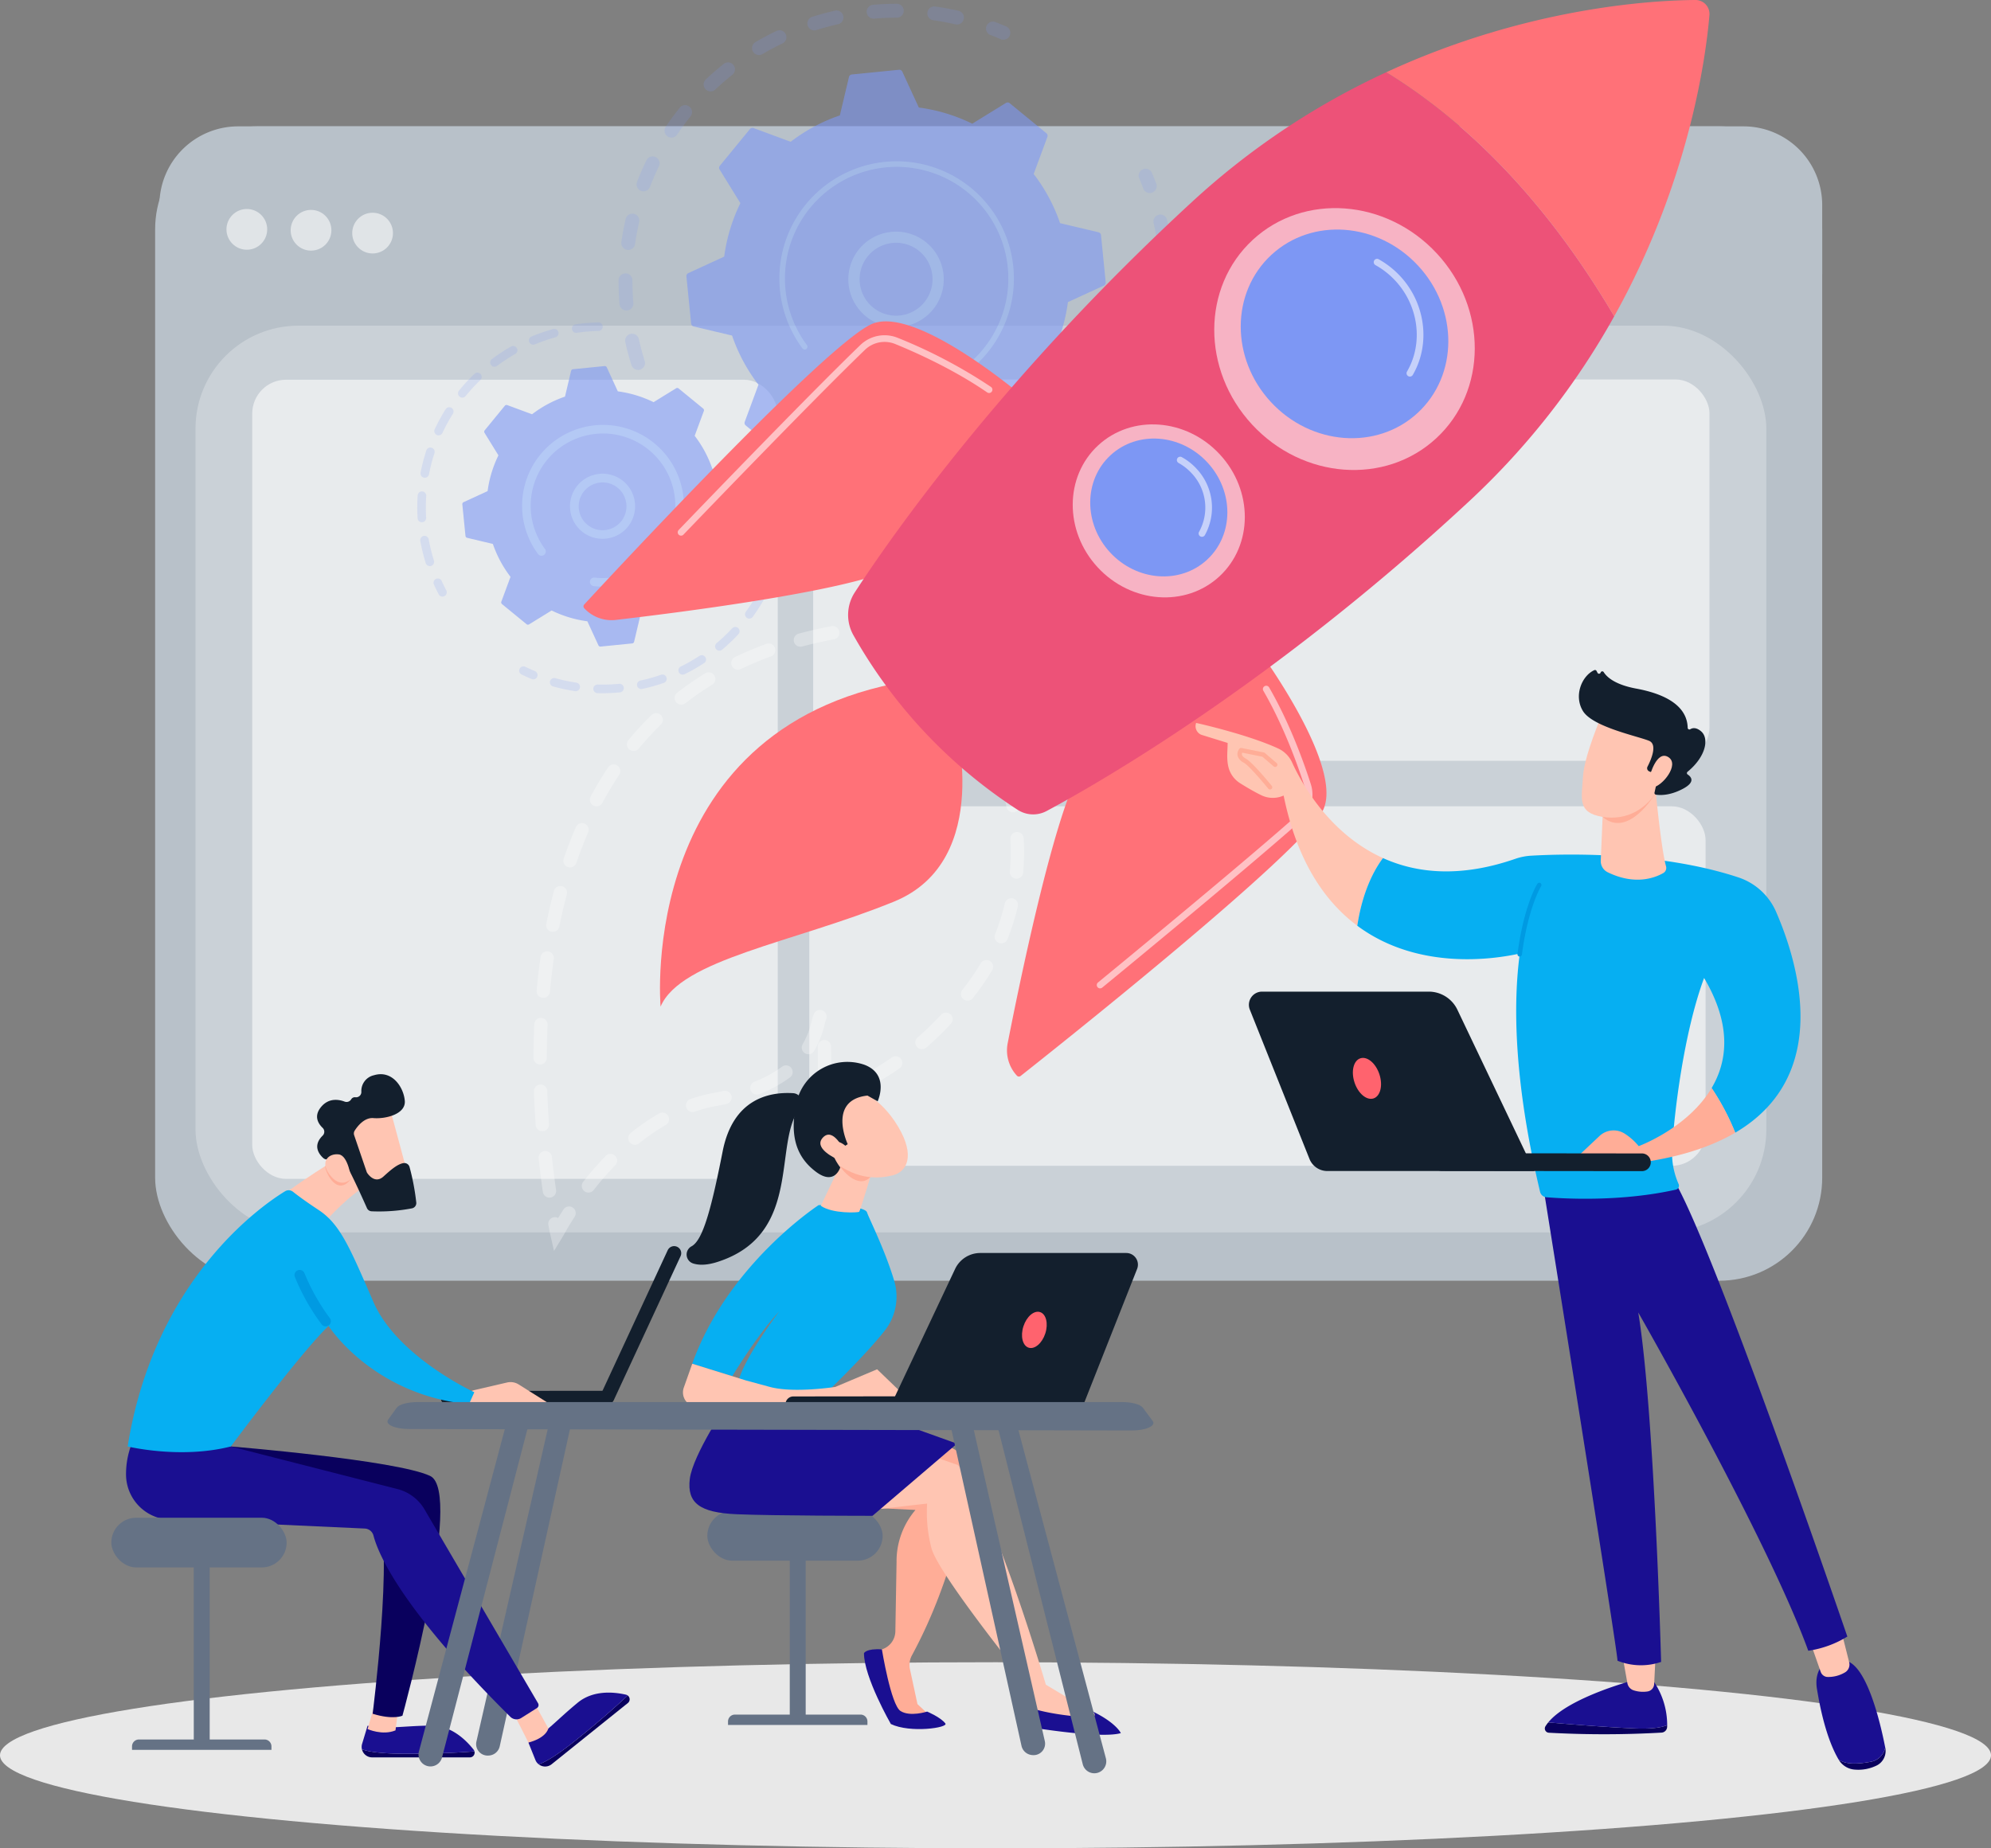 <svg xmlns="http://www.w3.org/2000/svg" xmlns:xlink="http://www.w3.org/1999/xlink" width="706" height="655.564" viewBox="0 0 706 655.564">
  <rect x="0" y="0" width="706" height="655.564" fill="#808080" stroke="none"/>
  <defs>
    <linearGradient id="linear-gradient" x1="2.635" y1="8.359" x2="1.835" y2="5.415" gradientUnits="objectBoundingBox">
      <stop offset="0" stop-color="#09005d"/>
      <stop offset="1" stop-color="#1a0f91"/>
    </linearGradient>
  </defs>
  <g id="About_Graphic_2" data-name="About Graphic 2" transform="translate(-463.208 -503.683)">
    <ellipse id="Ellipse_9" data-name="Ellipse 9" cx="353" cy="33" rx="353" ry="33" transform="translate(463.208 1093.247)" fill="#e8e8e8"/>
    <rect id="Rectangle_81" data-name="Rectangle 81" width="591.135" height="409.44" rx="36.505" transform="translate(518.218 548.493)" fill="#b8c1c9"/>
    <rect id="Rectangle_82" data-name="Rectangle 82" width="557.006" height="321.603" rx="36.505" transform="translate(532.535 619.192)" fill="#fff" opacity="0.26"/>
    <path id="Path_241" data-name="Path 241" d="M1152.923,683.843V659.177a27.918,27.918,0,0,0-27.961-27.694H591.28a27.929,27.929,0,0,0-27.974,27.694v24.666Z" transform="translate(-43.571 -82.983)" fill="#b8c1c9"/>
    <g id="Group_103" data-name="Group 103" transform="translate(540.52 574.82)">
      <circle id="Ellipse_5" data-name="Ellipse 5" cx="7.223" cy="7.223" r="7.223" transform="translate(0 10.215) rotate(-45)" fill="#fff" opacity="0.56"/>
      <circle id="Ellipse_6" data-name="Ellipse 6" cx="7.223" cy="7.223" r="7.223" transform="translate(25.755 3.309)" fill="#fff" opacity="0.56"/>
      <circle id="Ellipse_7" data-name="Ellipse 7" cx="7.223" cy="7.223" r="7.223" transform="translate(47.585 4.316)" fill="#fff" opacity="0.56"/>
    </g>
    <rect id="Rectangle_83" data-name="Rectangle 83" width="186.348" height="283.444" rx="12" transform="translate(552.647 638.363)" fill="#fff" opacity="0.56"/>
    <rect id="Rectangle_84" data-name="Rectangle 84" width="317.827" height="135.261" rx="12" transform="translate(751.557 638.271)" fill="#fff" opacity="0.56"/>
    <rect id="Rectangle_85" data-name="Rectangle 85" width="317.827" height="127.512" rx="12" transform="translate(750.177 789.661)" fill="#fff" opacity="0.56"/>
    <g id="Group_108" data-name="Group 108" transform="translate(611.169 505.03)" opacity="0.6">
      <g id="Group_104" data-name="Group 104" transform="translate(71.378)" opacity="0.3">
        <path id="Path_242" data-name="Path 242" d="M965.891,655.79a2.466,2.466,0,0,1-2.839-1.677c-.835-2.657-1.568-5.39-2.177-8.122a2.466,2.466,0,0,1,1.87-2.944l.047-.01a2.465,2.465,0,0,1,2.9,1.88c.578,2.6,1.274,5.192,2.067,7.716a2.465,2.465,0,0,1-1.613,3.092A2.412,2.412,0,0,1,965.891,655.79Zm-4.116-21.082a2.539,2.539,0,0,1-.29.041,2.466,2.466,0,0,1-2.661-2.254c-.23-2.788-.344-5.613-.337-8.4a2.466,2.466,0,1,1,4.931.011c-.007,2.646.1,5.33.321,7.979A2.466,2.466,0,0,1,961.775,634.708Zm.628-21.464a2.467,2.467,0,0,1-2.931-2.766c.395-2.763.915-5.544,1.546-8.265a2.466,2.466,0,0,1,4.8,1.114c-.6,2.584-1.093,5.223-1.468,7.848A2.467,2.467,0,0,1,962.4,613.244Zm5.413-20.789a2.467,2.467,0,0,1-2.789-3.3c1-2.606,2.132-5.2,3.354-7.711a2.466,2.466,0,0,1,4.434,2.158c-1.161,2.384-2.233,4.848-3.186,7.326A2.465,2.465,0,0,1,967.816,592.455Zm9.913-19.06a2.466,2.466,0,0,1-2.537-3.791c1.553-2.313,3.227-4.593,4.976-6.774a2.465,2.465,0,1,1,3.847,3.084c-1.663,2.073-3.254,4.24-4.73,6.438A2.457,2.457,0,0,1,977.729,573.4ZM991.61,557a2.465,2.465,0,0,1-2.185-4.209c2.029-1.915,4.166-3.768,6.352-5.505a2.466,2.466,0,0,1,3.069,3.861c-2.077,1.651-4.107,3.41-6.036,5.23A2.448,2.448,0,0,1,991.61,557Zm87.377-23.722a2.452,2.452,0,0,1-1.042-.014c-2.582-.594-5.224-1.084-7.853-1.455a2.465,2.465,0,1,1,.688-4.882c2.769.39,5.552.906,8.271,1.531a2.466,2.466,0,0,1-.064,4.82Zm-70.22,10.824a2.466,2.466,0,0,1-1.742-4.542c2.4-1.416,4.9-2.745,7.418-3.95a2.466,2.466,0,1,1,2.129,4.448c-2.391,1.144-4.761,2.406-7.044,3.751A2.466,2.466,0,0,1,1008.767,544.106Zm48.879-13.252a2.432,2.432,0,0,1-.494.05c-2.651,0-5.337.113-7.983.336a2.466,2.466,0,1,1-.415-4.914c2.785-.235,5.611-.354,8.4-.354a2.466,2.466,0,0,1,.492,4.882Zm-29.271,4.509a2.466,2.466,0,0,1-1.231-4.768c2.658-.841,5.389-1.579,8.115-2.191l.052-.012a2.466,2.466,0,0,1,1.03,4.822c-2.59.583-5.183,1.284-7.708,2.083C1028.547,535.323,1028.461,535.346,1028.375,535.363Z" transform="translate(-958.487 -525.972)" fill="#7d97f4"/>
        <path id="Path_243" data-name="Path 243" d="M1281.472,547.716a2.45,2.45,0,0,1-1.465-.152c-1.167-.5-2.364-.992-3.558-1.451a2.465,2.465,0,1,1,1.769-4.6c1.256.482,2.515,1,3.743,1.525a2.466,2.466,0,0,1-.489,4.681Z" transform="translate(-1144.521 -535.011)" fill="#7d97f4"/>
      </g>
      <g id="Group_105" data-name="Group 105" transform="translate(125.385 58.531)" opacity="0.3">
        <path id="Path_244" data-name="Path 244" d="M1410.586,676.588a2.466,2.466,0,0,1-2.8-1.551c-.447-1.19-.925-2.391-1.424-3.568a2.466,2.466,0,1,1,4.541-1.922c.525,1.24,1.029,2.5,1.5,3.757a2.467,2.467,0,0,1-1.821,3.284Z" transform="translate(-1275.736 -668.041)" fill="#7d97f4"/>
        <path id="Path_245" data-name="Path 245" d="M1176.536,827.628q-1.668.339-3.359.623a2.466,2.466,0,0,1-.818-4.864c2.6-.437,5.181-.98,7.694-1.619a2.466,2.466,0,1,1,1.216,4.779C1179.715,826.943,1178.122,827.307,1176.536,827.628Zm-16.314,1.9a2.492,2.492,0,0,1-.417.049c-2.75.085-5.533.054-8.274-.091a2.465,2.465,0,1,1,.262-4.924c2.6.138,5.247.167,7.86.087a2.465,2.465,0,0,1,.569,4.88Zm33.368-7.045a2.466,2.466,0,0,1-1.416-4.7c2.413-.981,4.817-2.079,7.145-3.265a2.466,2.466,0,0,1,2.237,4.4c-2.452,1.248-4.984,2.4-7.524,3.438A2.494,2.494,0,0,1,1193.59,822.482Zm-54.444,5.368a2.466,2.466,0,0,1-.957,0c-2.7-.52-5.408-1.163-8.052-1.909a2.465,2.465,0,0,1,1.34-4.745c2.51.708,5.082,1.318,7.645,1.812a2.466,2.466,0,0,1,.023,4.839Zm73.011-15.445a2.466,2.466,0,0,1-1.9-4.44c2.137-1.487,4.24-3.087,6.251-4.756a2.465,2.465,0,1,1,3.148,3.8c-2.118,1.757-4.332,3.441-6.582,5.007A2.45,2.45,0,0,1,1212.157,812.4Zm15.906-13.907a2.466,2.466,0,0,1-2.309-4.083c1.765-1.925,3.47-3.946,5.066-6.008a2.466,2.466,0,1,1,3.9,3.019c-1.681,2.17-3.474,4.3-5.332,6.322A2.453,2.453,0,0,1,1228.062,798.5Zm12.5-17.044a2.466,2.466,0,0,1-2.626-3.648c1.305-2.265,2.529-4.609,3.638-6.968a2.466,2.466,0,0,1,4.463,2.1c-1.167,2.482-2.455,4.95-3.828,7.333A2.461,2.461,0,0,1,1240.558,781.453Zm8.48-19.362a2.466,2.466,0,0,1-2.842-3.151c.778-2.494,1.458-5.049,2.022-7.594a2.465,2.465,0,1,1,4.814,1.065c-.593,2.682-1.31,5.372-2.129,8A2.465,2.465,0,0,1,1249.038,762.09Zm4.024-20.76a2.468,2.468,0,0,1-2.949-2.614c.208-2.6.309-5.238.3-7.85a2.466,2.466,0,0,1,4.931-.02c.011,2.75-.094,5.53-.314,8.264A2.468,2.468,0,0,1,1253.063,741.331Zm-.634-21.122c-.05.01-.1.019-.151.026a2.465,2.465,0,0,1-2.784-2.1c-.267-1.9-.6-3.821-.977-5.7q-.207-1.021-.436-2.032a2.466,2.466,0,0,1,1.863-2.948,2.438,2.438,0,0,1,2.948,1.861q.24,1.065.458,2.138c.4,1.978.747,4,1.028,6A2.465,2.465,0,0,1,1252.428,720.208Z" transform="translate(-1112.371 -691.174)" fill="#7d97f4"/>
        <path id="Path_246" data-name="Path 246" d="M1096.109,975.157a2.454,2.454,0,0,1-1.477-.157c-1.223-.535-2.458-1.106-3.67-1.7a2.466,2.466,0,0,1,2.161-4.433c1.152.562,2.325,1.1,3.486,1.612a2.465,2.465,0,0,1-.5,4.675Z" transform="translate(-1089.576 -844.784)" fill="#7d97f4"/>
      </g>
      <path id="Path_247" data-name="Path 247" d="M1050.939,719.573a1.152,1.152,0,0,0,1.335.089l11.938-7.362a61.108,61.108,0,0,0,18.947,5.732l5.86,12.733a1.152,1.152,0,0,0,1.161.665l16.74-1.667a1.153,1.153,0,0,0,1.007-.88l3.233-13.638a61.1,61.1,0,0,0,17.444-9.356l13.156,4.863a1.152,1.152,0,0,0,1.291-.351l10.659-13.017a1.152,1.152,0,0,0,.089-1.335l-7.362-11.938a61.12,61.12,0,0,0,5.731-18.947l12.733-5.86a1.153,1.153,0,0,0,.664-1.161L1163.9,641.4a1.152,1.152,0,0,0-.881-1.007l-13.638-3.234a61.09,61.09,0,0,0-9.356-17.443l4.863-13.156a1.153,1.153,0,0,0-.351-1.291l-13.017-10.658a1.151,1.151,0,0,0-1.335-.089l-11.938,7.362a61.086,61.086,0,0,0-18.947-5.732l-5.86-12.733a1.153,1.153,0,0,0-1.161-.665l-16.741,1.668a1.152,1.152,0,0,0-1.007.881l-3.233,13.639a61.08,61.08,0,0,0-17.444,9.356l-13.155-4.863a1.152,1.152,0,0,0-1.291.351L1028.749,616.8a1.152,1.152,0,0,0-.089,1.335l7.362,11.938a61.09,61.09,0,0,0-5.732,18.947l-12.733,5.86a1.152,1.152,0,0,0-.665,1.161l1.667,16.74a1.152,1.152,0,0,0,.881,1.007l13.638,3.233a61.1,61.1,0,0,0,9.356,17.444l-4.863,13.156a1.153,1.153,0,0,0,.351,1.291Z" transform="translate(-921.449 -559.357)" fill="#7d97f4"/>
      <path id="Path_248" data-name="Path 248" d="M1176.55,755.625a16.919,16.919,0,1,1,2.391-.671A16.936,16.936,0,0,1,1176.55,755.625Zm-5.9-29.291a13.151,13.151,0,0,0-1.852.519,12.927,12.927,0,1,0,1.852-.519Z" transform="translate(-1003.417 -641.314)" fill="#91b3fa"/>
      <path id="Path_249" data-name="Path 249" d="M1146.824,743.869a42.267,42.267,0,0,1-4.225.637h0q-.674.068-1.351.113a41.854,41.854,0,0,1-6.658-.082l-.09-.008-.256-.026c-.166-.016-.332-.035-.5-.054a.986.986,0,0,1,.223-1.959,39.657,39.657,0,0,0,39.873-21.545,39.372,39.372,0,0,0,4.049-21.741,40.094,40.094,0,0,0-.608-4.031,39.611,39.611,0,0,0-78.219,11.882,39.612,39.612,0,0,0,7.6,19.682.986.986,0,1,1-1.583,1.176,41.45,41.45,0,0,1-7.35-16.486,41.585,41.585,0,0,1,36.625-49.674,41.592,41.592,0,0,1,44.859,33.024,42.7,42.7,0,0,1,.638,4.231,41.59,41.59,0,0,1-33.03,44.86Z" transform="translate(-968.494 -605.689)" fill="#91b3fa"/>
      <g id="Group_106" data-name="Group 106" transform="translate(0 112.984)" opacity="0.3">
        <path id="Path_250" data-name="Path 250" d="M802.682,1027.067a1.522,1.522,0,0,1-1.649-.782c-.6-1.143-1.181-2.32-1.716-3.5a1.523,1.523,0,0,1,2.773-1.258c.51,1.123,1.06,2.245,1.636,3.336a1.52,1.52,0,0,1-1.045,2.2Z" transform="translate(-793.436 -929.821)" fill="#7d97f4"/>
        <path id="Path_251" data-name="Path 251" d="M789.987,886.639a1.522,1.522,0,0,1-1.755-1.04,66.107,66.107,0,0,1-1.665-6.489q-.14-.688-.266-1.385a1.577,1.577,0,0,1,1.227-1.771,1.524,1.524,0,0,1,1.77,1.226q.12.666.253,1.324a63.33,63.33,0,0,0,1.587,6.189,1.523,1.523,0,0,1-1,1.907C790.088,886.616,790.038,886.629,789.987,886.639Zm-2.816-15.559a1.6,1.6,0,0,1-.217.029,1.524,1.524,0,0,1-1.608-1.434,66,66,0,0,1,.032-8.105,1.523,1.523,0,0,1,3.039.2,63.181,63.181,0,0,0-.031,7.732A1.522,1.522,0,0,1,787.171,871.08Zm1.041-15.777a1.523,1.523,0,0,1-1.8-1.781,65.664,65.664,0,0,1,2.025-7.854,1.523,1.523,0,0,1,2.9.942,62.547,62.547,0,0,0-1.931,7.489A1.525,1.525,0,0,1,788.212,855.3Zm4.888-15.039a1.522,1.522,0,0,1-1.681-2.139,66.022,66.022,0,0,1,3.884-7.118,1.523,1.523,0,0,1,2.578,1.622,62.846,62.846,0,0,0-3.7,6.787A1.521,1.521,0,0,1,793.1,840.264Zm8.413-13.389a1.523,1.523,0,0,1-1.485-2.454,66.621,66.621,0,0,1,5.494-5.957,1.523,1.523,0,0,1,2.109,2.2,63.485,63.485,0,0,0-5.241,5.684A1.517,1.517,0,0,1,801.513,826.875Zm11.406-10.94a1.523,1.523,0,0,1-1.215-2.713,65.638,65.638,0,0,1,6.78-4.437,1.523,1.523,0,0,1,1.507,2.647,62.535,62.535,0,0,0-6.463,4.229A1.506,1.506,0,0,1,812.919,815.935Zm13.731-7.817a1.523,1.523,0,0,1-.885-2.9,66.046,66.046,0,0,1,7.665-2.639,1.524,1.524,0,0,1,.813,2.937,62.646,62.646,0,0,0-7.31,2.516A1.535,1.535,0,0,1,826.65,808.117Zm23.133-4.891a1.49,1.49,0,0,1-.267.03,63.192,63.192,0,0,0-6.7.526c-.338.043-.669.089-1,.139a1.523,1.523,0,0,1-.451-3.013c.352-.052.7-.1,1.058-.146a66.275,66.275,0,0,1,7.021-.55,1.523,1.523,0,0,1,.341,3.015Z" transform="translate(-785.237 -800.211)" fill="#7d97f4"/>
      </g>
      <g id="Group_107" data-name="Group 107" transform="translate(36.139 194.042)" opacity="0.3">
        <path id="Path_252" data-name="Path 252" d="M932.106,1045.932a1.523,1.523,0,0,1-.625-2.981,63,63,0,0,0,7.321-2.055,1.523,1.523,0,1,1,1,2.878,66.278,66.278,0,0,1-7.675,2.154Zm-7.7,1.188a1.434,1.434,0,0,1-.164.024,66.661,66.661,0,0,1-7.97.266,1.523,1.523,0,0,1,.081-3.046,63.714,63.714,0,0,0,7.605-.252,1.523,1.523,0,0,1,.447,3.008Zm22.387-6.293a1.523,1.523,0,0,1-.975-2.858,63.113,63.113,0,0,0,6.609-3.766,1.523,1.523,0,0,1,1.665,2.551,66.14,66.14,0,0,1-6.929,3.947A1.52,1.52,0,0,1,946.794,1040.827Zm-37.94,5.865a1.528,1.528,0,0,1-.53.014,65.373,65.373,0,0,1-7.8-1.669,1.523,1.523,0,1,1,.818-2.934,62.479,62.479,0,0,0,7.439,1.591,1.523,1.523,0,0,1,.076,3Zm50.956-14.369a1.523,1.523,0,0,1-1.286-2.657,62.68,62.68,0,0,0,5.508-5.242,1.523,1.523,0,1,1,2.23,2.075,66.238,66.238,0,0,1-5.775,5.5A1.522,1.522,0,0,1,959.81,1032.323Zm10.6-11.378a1.523,1.523,0,0,1-1.536-2.388,63.548,63.548,0,0,0,4.1-6.41,1.523,1.523,0,0,1,2.661,1.481,66.547,66.547,0,0,1-4.295,6.72A1.519,1.519,0,0,1,970.408,1020.945Zm7.567-13.591a1.524,1.524,0,0,1-1.712-2.068,62.2,62.2,0,0,0,2.439-7.205,1.523,1.523,0,0,1,2.939.8,65.87,65.87,0,0,1-2.557,7.557A1.521,1.521,0,0,1,977.974,1007.354Z" transform="translate(-888.51 -996.958)" fill="#7d97f4"/>
        <path id="Path_253" data-name="Path 253" d="M878.248,1100.943a1.518,1.518,0,0,1-.887-.087c-1.2-.5-2.4-1.04-3.549-1.6a1.523,1.523,0,0,1,1.335-2.739c1.1.536,2.237,1.05,3.385,1.529a1.523,1.523,0,0,1-.284,2.9Z" transform="translate(-872.955 -1055.409)" fill="#7d97f4"/>
      </g>
      <path id="Path_254" data-name="Path 254" d="M846.793,929.4a.772.772,0,0,0,.893.06l7.988-4.927a40.884,40.884,0,0,0,12.678,3.835l3.921,8.52a.771.771,0,0,0,.777.445l11.2-1.116a.772.772,0,0,0,.674-.59l2.163-9.126a40.878,40.878,0,0,0,11.672-6.261l8.8,3.254a.772.772,0,0,0,.864-.235l7.132-8.71a.772.772,0,0,0,.06-.894l-4.927-7.988a40.877,40.877,0,0,0,3.836-12.678l8.52-3.921a.771.771,0,0,0,.445-.777l-1.116-11.2a.769.769,0,0,0-.589-.674l-9.126-2.164A40.876,40.876,0,0,0,906.4,862.58l3.254-8.8a.771.771,0,0,0-.234-.864l-8.71-7.132a.771.771,0,0,0-.893-.06l-7.988,4.927a40.871,40.871,0,0,0-12.678-3.835l-3.921-8.521a.771.771,0,0,0-.777-.445l-11.2,1.116a.771.771,0,0,0-.674.589l-2.163,9.126a40.889,40.889,0,0,0-11.673,6.261l-8.8-3.254a.771.771,0,0,0-.864.235l-7.132,8.71a.771.771,0,0,0-.06.893l4.926,7.988a40.881,40.881,0,0,0-3.835,12.678l-8.521,3.921a.771.771,0,0,0-.444.777l1.116,11.2a.771.771,0,0,0,.589.674l9.126,2.164A40.89,40.89,0,0,0,841.1,912.6l-3.254,8.8a.771.771,0,0,0,.234.864Z" transform="translate(-808.034 -709.355)" fill="#7d97f4"/>
      <path id="Path_255" data-name="Path 255" d="M930.58,953.449a11.546,11.546,0,1,1,1.644-.461A11.725,11.725,0,0,1,930.58,953.449Zm-3.949-19.6a8.474,8.474,0,0,0-6.289,11.184,8.473,8.473,0,0,0,10.847,5.091h0a8.474,8.474,0,0,0-4.559-16.275Z" transform="translate(-862.593 -763.918)" fill="#91b3fa"/>
      <path id="Path_256" data-name="Path 256" d="M909.863,945.276a28.95,28.95,0,0,1-8.73.424l-.261-.029a1.523,1.523,0,1,1,.344-3.026,25.719,25.719,0,0,0,5.459.035h0c.1-.01.2-.021.3-.032a25.388,25.388,0,0,0,11.764-4.392,25.782,25.782,0,0,0,5.088-4.667l.036-.044c.037-.045.075-.089.111-.135a25.474,25.474,0,0,0,5.677-18.786,26.026,26.026,0,0,0-.393-2.609,25.643,25.643,0,1,0-45.717,20.433,1.523,1.523,0,1,1-2.445,1.816A28.689,28.689,0,1,1,932.241,911.4a29.253,29.253,0,0,1,.44,2.918A28.729,28.729,0,0,1,909.863,945.276Z" transform="translate(-838.28 -739.127)" fill="#91b3fa"/>
    </g>
    <path id="Path_257" data-name="Path 257" d="M891.228,1273.666s-.276-1.22-.709-3.481a2.366,2.366,0,0,1,3.465-2.518c.545-.9,1.175-1.91,1.883-3.009a2.366,2.366,0,1,1,3.976,2.566c-2,3.094-3.293,5.4-3.916,6.505-.18.318-.3.537-.371.646l-3.039,4.982Zm-2.671-15.273c-.562-3.876-1.061-7.859-1.486-11.838a2.366,2.366,0,1,1,4.705-.5c.419,3.917.912,7.843,1.463,11.662a2.366,2.366,0,1,1-4.683.677Zm14.707-.244a2.366,2.366,0,0,1-.4-3.322,118.272,118.272,0,0,1,7.923-9.117,2.365,2.365,0,1,1,3.4,3.285,113.846,113.846,0,0,0-7.605,8.756,2.367,2.367,0,0,1-3.322.4Zm16.1-17.311a2.367,2.367,0,0,1,.358-3.328,79.062,79.062,0,0,1,10.037-6.914,2.366,2.366,0,1,1,2.364,4.1,73.985,73.985,0,0,0-9.432,6.5,2.368,2.368,0,0,1-3.327-.359Zm-33.349-6.157c-.283-3.992-.493-8-.623-11.908a2.365,2.365,0,1,1,4.728-.157c.13,3.85.336,7.8.615,11.73a2.366,2.366,0,1,1-4.72.335Zm53.421-6.194a2.365,2.365,0,0,1,1.464-3.008,56.673,56.673,0,0,1,8.493-2.224q1.683-.3,3.254-.645a2.367,2.367,0,0,1,1.006,4.626q-1.657.361-3.426.677a52.152,52.152,0,0,0-7.782,2.037,2.34,2.34,0,0,1-1.092.109A2.366,2.366,0,0,1,939.437,1228.486Zm46.432,2.107a2.364,2.364,0,0,1,1.444-2.125,17.536,17.536,0,0,1,4.824-5.24A2.365,2.365,0,1,1,995,1226.99c-2.651,2.022-4,3.913-4.508,6.322l-4.681-.552Zm-23.605-8.174a2.368,2.368,0,0,1,1.322-3.074,42.65,42.65,0,0,0,9.8-5.35,2.367,2.367,0,0,1,2.836,3.79,47.426,47.426,0,0,1-10.88,5.957,2.367,2.367,0,0,1-3.074-1.323Zm-77.044-11.575c.019-3.993.123-8.007.3-11.928a2.367,2.367,0,0,1,4.728.22c-.18,3.856-.282,7.8-.3,11.732a2.365,2.365,0,0,1-2.377,2.354,2.459,2.459,0,0,1-.314-.023A2.367,2.367,0,0,1,885.219,1210.844Zm100.834,7.917c.036-4.567.024-8.536-.037-11.8a2.366,2.366,0,1,1,4.731-.091c.063,3.306.076,7.317.038,11.928a2.367,2.367,0,0,1-2.386,2.347,2.843,2.843,0,0,1-.306-.023A2.365,2.365,0,0,1,986.053,1218.761Zm15.541,1.358a2.367,2.367,0,0,1,.866-3.232c3-1.734,6.272-3.679,9.862-6.162a2.366,2.366,0,1,1,2.693,3.892c-3.728,2.58-7.1,4.585-10.188,6.369a2.367,2.367,0,0,1-3.233-.867Zm-20.077-10.857a2.364,2.364,0,0,1-.826-3.241,29.6,29.6,0,0,0,3.216-8.262c.215-.84.4-1.52.58-2.006a6.351,6.351,0,0,1,.292-.662,2.308,2.308,0,0,1,3.164-.927,2.436,2.436,0,0,1,.969,3.263c-.136.362-.259.874-.42,1.5a34.261,34.261,0,0,1-3.732,9.507,2.363,2.363,0,0,1-3.244.825ZM886.352,1187c.33-3.551.736-7.094,1.208-10.526l.188-1.343a2.366,2.366,0,0,1,2.668-2.01h.009a2.366,2.366,0,0,1,2.008,2.676l-.185,1.32c-.461,3.363-.859,6.835-1.183,10.319a2.366,2.366,0,0,1-2.575,2.137c-.036,0-.07-.007-.106-.012A2.365,2.365,0,0,1,886.352,1187Zm134.862,19.977a2.368,2.368,0,0,1,.232-3.339,112.872,112.872,0,0,0,8.321-8.044,2.366,2.366,0,1,1,3.456,3.232,117.79,117.79,0,0,1-8.67,8.383,2.367,2.367,0,0,1-3.338-.232Zm16.5-16.889a2.365,2.365,0,0,1-.409-3.321q.763-.976,1.53-1.991a78.694,78.694,0,0,0,5.017-7.479,2.367,2.367,0,0,1,4.075,2.407,83.535,83.535,0,0,1-5.317,7.925q-.791,1.045-1.576,2.052a2.365,2.365,0,0,1-3.321.406Zm-146.089-23.959a2.367,2.367,0,0,1-1.854-2.785c.8-3.97,1.71-7.893,2.713-11.664a2.365,2.365,0,1,1,4.572,1.216c-.977,3.677-1.868,7.5-2.646,11.38a2.365,2.365,0,0,1-2.64,1.878C891.721,1166.147,891.672,1166.138,891.623,1166.129Zm158.609,3.966a2.365,2.365,0,0,1-1.313-3.077,75.791,75.791,0,0,0,3.452-10.928,2.366,2.366,0,0,1,4.607,1.081,80.737,80.737,0,0,1-3.668,11.613,2.367,2.367,0,0,1-2.516,1.462A2.338,2.338,0,0,1,1050.232,1170.094Zm-152.8-26.889a2.367,2.367,0,0,1-1.472-3.006c1.311-3.834,2.765-7.6,4.318-11.208a2.367,2.367,0,0,1,4.346,1.875c-1.505,3.49-2.914,7.147-4.187,10.867a2.367,2.367,0,0,1-2.558,1.577A2.338,2.338,0,0,1,897.433,1143.205Zm156.731,1.548a83.174,83.174,0,0,0,.17-11.494,2.366,2.366,0,0,1,4.725-.256,87.767,87.767,0,0,1-.182,12.15,2.367,2.367,0,0,1-2.558,2.158c-.042,0-.083-.009-.124-.015A2.364,2.364,0,0,1,1054.164,1144.753Zm-147.693-23.387a2.365,2.365,0,0,1-.963-3.2c1.921-3.568,4.007-7.041,6.2-10.324a2.365,2.365,0,1,1,3.935,2.626c-2.109,3.16-4.117,6.506-5.966,9.941a2.364,2.364,0,0,1-3.2.961Zm146.46.482a50.325,50.325,0,0,0-2.927-10.289l-3.022-4.275a2.366,2.366,0,1,1,3.865-2.73l2.951,4.175-.035.024c1.966,2.8,3.792,12.087,3.812,12.19a2.366,2.366,0,1,1-4.644.906Zm-133.71-20.36a2.366,2.366,0,0,1-.314-3.331,112.62,112.62,0,0,1,8.188-8.871,2.367,2.367,0,0,1,3.3,3.4,106.643,106.643,0,0,0-7.84,8.494,2.366,2.366,0,0,1-3.332.312Zm16.567-16.808a2.366,2.366,0,0,1,.417-3.32,111.385,111.385,0,0,1,9.921-6.877,2.366,2.366,0,1,1,2.481,4.031,106.741,106.741,0,0,0-9.5,6.581,2.367,2.367,0,0,1-3.321-.415Zm104.362,12.948-6.83-9.659a2.367,2.367,0,0,1,3.865-2.734l6.83,9.659a2.367,2.367,0,0,1-3.865,2.734Zm-84.545-25.758a2.367,2.367,0,0,1,1.107-3.158c3.539-1.7,7.272-3.274,11.1-4.675a2.365,2.365,0,1,1,1.631,4.441c-3.682,1.351-7.275,2.866-10.676,4.5a2.366,2.366,0,0,1-3.158-1.108Zm70.883,6.439-6.83-9.659a2.367,2.367,0,0,1,3.865-2.734l6.83,9.659a2.367,2.367,0,0,1-3.865,2.734Zm-48.886-15a2.364,2.364,0,0,1,1.67-2.9c3.766-1.013,7.7-1.906,11.7-2.653a2.367,2.367,0,0,1,.867,4.653c-3.878.724-7.694,1.588-11.342,2.568a2.362,2.362,0,0,1-2.9-1.669Zm23.144-4.7a2.367,2.367,0,0,1,2.082-2.62c3.775-.431,7.69-.758,11.639-.968l1.3-.068.921,1.3a2.366,2.366,0,0,1-2.861,3.541c-3.551.2-7.067.505-10.466.895a2.364,2.364,0,0,1-2.619-2.081Z" transform="translate(-232.858 -331.989)" fill="#fff" opacity="0.3"/>
    <path id="Path_258" data-name="Path 258" d="M1098.481,1121.366s14.483,50.385-21.358,65.005-75.629,20.477-82.774,37.235c0,0-9.1-102.109,91.857-116.074Z" transform="translate(-296.903 -362.904)" fill="#ff7178"/>
    <path id="Path_259" data-name="Path 259" d="M1381.709,1081.164s30.641,41.356,23.227,57.148c-7.051,15.021-98.4,87.377-107.3,94.4a.961.961,0,0,1-1.309-.114h0a13.185,13.185,0,0,1-3.27-11.5c3.91-19.988,16.094-79.569,25.556-96.4C1330.044,1104.374,1381.709,1081.164,1381.709,1081.164Z" transform="translate(-472.529 -347.399)" fill="#ff7178"/>
    <path id="Path_260" data-name="Path 260" d="M1371.09,1220.36a1.181,1.181,0,0,0,.911-.257c.5-.408,49.838-40.9,70.4-59.157a12.363,12.363,0,0,0,3.575-13.006c-2.349-7.334-7.395-21.548-14.8-34.33a1.184,1.184,0,0,0-2.048,1.188c7.3,12.589,12.278,26.62,14.6,33.863a9.992,9.992,0,0,1-2.892,10.516c-20.526,18.227-69.833,58.691-70.328,59.1a1.182,1.182,0,0,0,.589,2.087Z" transform="translate(-517.954 -366.131)" fill="#fff" opacity="0.56"/>
    <path id="Path_261" data-name="Path 261" d="M1086.157,827.707s-38.862-33.748-55.179-27.579C1015.456,806,936.249,891.472,928.557,899.8a.961.961,0,0,0,.012,1.314h0a13.183,13.183,0,0,0,11.208,4.149c20.23-2.351,80.576-9.889,98.091-18.021C1059.019,877.422,1086.157,827.707,1086.157,827.707Z" transform="translate(-258.192 -181.705)" fill="#ff7178"/>
    <path id="Path_262" data-name="Path 262" d="M1010.422,882.386a1.182,1.182,0,0,0,1.016-.353c.444-.464,44.6-46.492,64.362-65.546a10,10,0,0,1,10.708-2.071c7.043,2.873,20.649,8.927,32.632,17.174a1.182,1.182,0,1,0,1.341-1.948,180.35,180.35,0,0,0-33.079-17.417,12.365,12.365,0,0,0-13.243,2.558c-19.795,19.088-63.983,65.151-64.427,65.612a1.184,1.184,0,0,0,.692,1.991Z" transform="translate(-305.879 -188.725)" fill="#fff" opacity="0.56"/>
    <path id="Path_263" data-name="Path 263" d="M1427.726,671.46a265.887,265.887,0,0,1-51.171,65.354c-69.686,64.864-132.125,100.486-150.149,110.141a10.1,10.1,0,0,1-10.3-.5,177.94,177.94,0,0,1-58.153-61.869,14.667,14.667,0,0,1,.5-15.235c12.964-19.9,52.8-77.037,119.839-138.717a265.852,265.852,0,0,1,68.6-45.725C1388.622,610.585,1414.383,648.911,1427.726,671.46Z" transform="translate(-392.118 -55.598)" fill="#ed5278"/>
    <path id="Path_264" data-name="Path 264" d="M1619.256,548.33c49.871-23.077,94.613-25.524,109.6-25.63a4.958,4.958,0,0,1,4.985,5.386c-1.262,14.884-7.128,59.049-33.757,106.794C1686.744,612.331,1660.983,574,1619.256,548.33Z" transform="translate(-664.478 -19.018)" fill="#ff7178"/>
    <path id="Path_265" data-name="Path 265" d="M1484.83,713.136c-18.1,16.749-18.2,46.073-.222,65.5s47.22,21.595,65.319,4.845,18.2-46.073.222-65.5S1502.929,696.387,1484.83,713.136Z" transform="translate(-577.414 -124.369)" fill="#fff" opacity="0.56"/>
    <path id="Path_266" data-name="Path 266" d="M1504.852,729.3c-14.422,13.346-14.5,36.712-.177,52.19s37.626,17.207,52.048,3.861,14.5-36.711.177-52.189S1519.274,715.957,1504.852,729.3Z" transform="translate(-590.817 -135.221)" fill="#7d97f4"/>
    <path id="Path_267" data-name="Path 267" d="M1621.085,787.266a1.183,1.183,0,0,0,1.184-.577c6.356-10.923,4.547-25.3-4.4-34.974a31.048,31.048,0,0,0-7.711-6.065,1.183,1.183,0,0,0-1.15,2.067,28.671,28.671,0,0,1,7.123,5.606c8.249,8.911,9.931,22.143,4.092,32.175a1.181,1.181,0,0,0,.427,1.617A1.156,1.156,0,0,0,1621.085,787.266Z" transform="translate(-658.095 -150.025)" fill="#fff" opacity="0.56"/>
    <path id="Path_268" data-name="Path 268" d="M1358.391,895.5c-11.957,11.064-12.022,30.437-.147,43.27s31.2,14.266,43.152,3.2,12.022-30.437.147-43.27S1370.347,884.434,1358.391,895.5Z" transform="translate(-505.789 -233.849)" fill="#fff" opacity="0.56"/>
    <path id="Path_269" data-name="Path 269" d="M1371.619,906.179c-9.527,8.816-9.58,24.253-.117,34.478s24.857,11.367,34.384,2.551,9.58-24.253.118-34.478S1381.146,897.362,1371.619,906.179Z" transform="translate(-514.643 -241.018)" fill="#7d97f4"/>
    <path id="Path_270" data-name="Path 270" d="M1447.776,944.294a1.182,1.182,0,0,0,1.184-.576A20.135,20.135,0,0,0,1446,920.139a20.813,20.813,0,0,0-5.2-4.086,1.182,1.182,0,1,0-1.147,2.067,18.507,18.507,0,0,1,4.606,3.626,17.75,17.75,0,0,1,2.65,20.782,1.181,1.181,0,0,0,.427,1.616A1.141,1.141,0,0,0,1447.776,944.294Z" transform="translate(-558.514 -250.224)" fill="#fff" opacity="0.56"/>
    <path id="Path_271" data-name="Path 271" d="M1756.926,2005.5c7.433.642,20.334,1.686,30.505,2.134,6.114.269,9.633-.329,11.661-1.141,0,.229-.01.445-.019.645a2.1,2.1,0,0,1-2,1.987,357.366,357.366,0,0,1-39.943.04,1.5,1.5,0,0,1-1.22-2.251A12.222,12.222,0,0,1,1756.926,2005.5Z" transform="translate(-744.709 -890.918)" fill="#09005d"/>
    <path id="Path_272" data-name="Path 272" d="M1789.18,1986.212c-10.171-.447-23.072-1.491-30.505-2.134,7.308-8.967,30.505-15.01,30.505-15.01h6.551a27.475,27.475,0,0,1,5.11,16C1798.813,1985.882,1795.294,1986.481,1789.18,1986.212Z" transform="translate(-746.458 -869.495)" fill="#1a0f91"/>
    <path id="Path_273" data-name="Path 273" d="M1833.853,1943.108l-.613,12.132a2.77,2.77,0,0,1-2.366,2.606,10.771,10.771,0,0,1-4.921-.407,3.279,3.279,0,0,1-2.2-2.52l-2.118-11.81Z" transform="translate(-783.477 -854.23)" fill="#ffc5b2"/>
    <path id="Path_274" data-name="Path 274" d="M2019.856,2032.251a6.394,6.394,0,0,0,5.294-5.059l.012.062a5.768,5.768,0,0,1-2.823,6.173,14.7,14.7,0,0,1-7.817,1.582,7.229,7.229,0,0,1-5.861-3.494l-.019-.031C2011.071,2033.037,2014.48,2033.22,2019.856,2032.251Z" transform="translate(-893.44 -903.672)" fill="#09005d"/>
    <path id="Path_275" data-name="Path 275" d="M1993.383,1952.179h5.4c8.23-.217,13.4,22.216,15.089,30.9a6.394,6.394,0,0,1-5.294,5.059c-5.376.969-8.785.786-11.214-.767-4.446-7.562-6.65-18.636-7.709-25.1C1988.453,1954.925,1993.383,1952.179,1993.383,1952.179Z" transform="translate(-882.167 -859.563)" fill="#1a0f91"/>
    <path id="Path_276" data-name="Path 276" d="M1993.971,1924.848l3,11.933a3.239,3.239,0,0,1-1.685,3.671,11.5,11.5,0,0,1-6.213,1.5,2.706,2.706,0,0,1-2.207-1.8l-4.4-12.554Z" transform="translate(-878.046 -843.493)" fill="#ffc5b2"/>
    <path id="Path_277" data-name="Path 277" d="M1754.233,1538.555s26.811,167.59,26.369,168.511a22.3,22.3,0,0,0,15.477.429s-2.425-89.589-8.105-123.939c0,0,45.757,80.075,60.287,119.974a36.324,36.324,0,0,0,13.852-5.032s-49.267-144.131-62.411-163.329Z" transform="translate(-743.846 -614.358)" fill="#1a0f91"/>
    <path id="Path_278" data-name="Path 278" d="M1807.577,1623.278a.792.792,0,0,0,.67-1.212l-10.019-16a.793.793,0,0,0-.515-.356l-7.374-1.484a.792.792,0,0,0-.312,1.552l7.039,1.417,9.838,15.714A.791.791,0,0,0,1807.577,1623.278Z" transform="translate(-764.52 -654.953)" fill="url(#linear-gradient)"/>
    <path id="Path_279" data-name="Path 279" d="M1455.33,1145.061s18.091,3.99,29.1,9.07a10.048,10.048,0,0,1,4.921,4.948c3.291,7.209,13.137,25.286,32.232,33.913-2.75,3.65-7.177,11.242-9.106,24-11.469-8.536-21.37-22.791-26.123-46.171a9.329,9.329,0,0,1-8.135-.225c-2.386-1.159-5.14-2.8-7.208-4.095a9.446,9.446,0,0,1-4.19-5.628c-.787-3.087-.324-5.8-.324-8.715l-9.3-2.881A3.307,3.307,0,0,1,1455.33,1145.061Z" transform="translate(-567.977 -384.971)" fill="#ffc5b2"/>
    <path id="Path_280" data-name="Path 280" d="M1594.3,1283.642c1.929-12.761,6.357-20.352,9.106-24,11.862,5.359,27.292,7.072,46.941.264a20.884,20.884,0,0,1,5.616-1.108c10.46-.613,44.93-1.732,73.452,7.691a22.165,22.165,0,0,1,13.37,12.171c7.716,17.706,20.208,58.031-14.471,78.388a85.987,85.987,0,0,0-8.369-15.838c5.585-9.42,7.239-22.285-2.671-39.039-7.226,19.512-10.616,47.983-11.325,60.583a27.083,27.083,0,0,0,2.122,12.119l.178.418a1.434,1.434,0,0,1-1.007,1.958c-19.522,4.386-39.827,3.194-45.893,2.693a2.5,2.5,0,0,1-2.231-1.911c-9.493-40-9.515-67.286-7.191-84.535C1643.048,1295.478,1615.893,1299.713,1594.3,1283.642Z" transform="translate(-649.804 -451.618)" fill="#06aff2"/>
    <path id="Path_281" data-name="Path 281" d="M1732.951,1308.837a.792.792,0,0,0,.784-.688c2.229-16.841,6.77-24.192,6.815-24.264a.792.792,0,0,0-1.338-.848c-.193.3-4.765,7.665-7.047,24.9a.792.792,0,0,0,.681.889A.845.845,0,0,0,1732.951,1308.837Z" transform="translate(-730.866 -465.887)" fill="#009ae2"/>
    <path id="Path_282" data-name="Path 282" d="M1823.283,1202.8s1.975,20.882,3.714,27.059a2.111,2.111,0,0,1-.995,2.411c-2.951,1.687-10.03,4.437-19.712-.308a4.391,4.391,0,0,1-2.438-4.134l.853-20.178Z" transform="translate(-773.02 -418.92)" fill="#ffc5b2"/>
    <path id="Path_283" data-name="Path 283" d="M1821.357,1206.374s-9.41,15.9-18.551,8.068S1821.357,1206.374,1821.357,1206.374Z" transform="translate(-771.319 -421.024)" fill="#ffad97"/>
    <path id="Path_284" data-name="Path 284" d="M1794.7,1137.954s-6.317,14.511-6.741,22.127-2.065,12.558,6.741,14.092,16.225-2.854,20.244-10.44c0,0,6.3-11.69,4.885-16.478S1794.7,1137.954,1794.7,1137.954Z" transform="translate(-763.445 -380.792)" fill="#ffc5b2"/>
    <path id="Path_285" data-name="Path 285" d="M1810.449,1135.671l-.5-.221a1.209,1.209,0,0,1-.591-1.66c1.242-2.4,3.663-7.9.535-9.181-4.03-1.653-20-4.908-23.44-10.573-3.311-5.444-.377-12.473,4.031-14.472a.607.607,0,0,1,.794.259l.367.695a.6.6,0,0,0,1.1-.113h0a.6.6,0,0,1,1.077-.154c1.059,1.695,3.918,4.443,11.562,5.853,10.864,2.005,18.047,6.4,18.226,13.909a.6.6,0,0,0,.926.494c.8-.489,2.086-.719,3.8.724,2.984,2.509,1.763,9.017-4.778,14.37a.594.594,0,0,0,.029.958c1.185.772,2.953,2.609-1.627,5.057-4.738,2.532-8.275,2.324-9.637,2.1a.6.6,0,0,1-.483-.719l1.454-6.6a.6.6,0,0,0-.584-.727Z" transform="translate(-761.954 -358.185)" fill="#131f2d"/>
    <path id="Path_286" data-name="Path 286" d="M1846.064,1180.489s2.41-9.269,6.565-6.67-2.156,10.386-5.5,10.733Z" transform="translate(-797.843 -401.611)" fill="#ffc5b2"/>
    <path id="Path_287" data-name="Path 287" d="M1502.688,1181.327a.792.792,0,0,0,.614-1.291c-.684-.842-6.755-8.265-9.094-9.586-.851-.481-1.359-.977-1.467-1.436a1.171,1.171,0,0,1,.106-.745l7.134,1.43,4.041,3.469a.792.792,0,0,0,1.032-1.2l-4.2-3.6a.789.789,0,0,0-.36-.175l-7.9-1.583a.792.792,0,0,0-.812.334,3.014,3.014,0,0,0-.586,2.44,4.08,4.08,0,0,0,2.229,2.451c1.76.994,6.837,6.983,8.644,9.206A.789.789,0,0,0,1502.688,1181.327Z" transform="translate(-589.14 -397.629)" fill="#ffad97"/>
    <path id="Path_288" data-name="Path 288" d="M1806.958,1485.262l-27.922.345,9.772-9.2a7.293,7.293,0,0,1,8.94-.838,21.126,21.126,0,0,1,4.964,4.424s17.417-6.365,25.861-20.607a85.99,85.99,0,0,1,8.369,15.838C1829.373,1479.67,1819.562,1483.164,1806.958,1485.262Z" transform="translate(-758.43 -569.798)" fill="#ffad97"/>
    <g id="Group_109" data-name="Group 109" transform="translate(906.048 855.394)">
      <path id="Path_289" data-name="Path 289" d="M1733.595,1521.866c-.054,0-.108,0-.163,0l-70.875-.076a3.139,3.139,0,1,1,.007-6.278l70.875.076a3.138,3.138,0,0,1,.156,6.274Z" transform="translate(-1594.124 -1458.195)" fill="#131f2d"/>
      <path id="Path_290" data-name="Path 290" d="M1505.7,1376.386h59.026a11.259,11.259,0,0,1,10.175,6.383l27.287,57.25h-73.353a6.837,6.837,0,0,1-6.359-4.278l-21.16-52.977A4.67,4.67,0,0,1,1505.7,1376.386Z" transform="translate(-1500.977 -1376.386)" fill="#131f2d"/>
      <ellipse id="Ellipse_8" data-name="Ellipse 8" cx="4.646" cy="7.487" rx="4.646" ry="7.487" transform="translate(35.12 25.107) rotate(-18.242)" fill="#ff636e"/>
    </g>
    <g id="Group_110" data-name="Group 110" transform="translate(619.527 996.971)">
      <path id="Path_291" data-name="Path 291" d="M807.913,1725.105c.043,0,.086,0,.129,0l56.218-.056a2.512,2.512,0,1,0-.006-5.023l-56.218.056a2.512,2.512,0,0,0-.123,5.021Z" transform="translate(-805.523 -1720.028)" fill="#131f2d"/>
    </g>
    <g id="Group_111" data-name="Group 111" transform="translate(676.09 945.649)">
      <path id="Path_292" data-name="Path 292" d="M966.76,1596.8c-.02.038-.039.077-.057.116l-23.654,51a2.512,2.512,0,1,0,4.558,2.113l23.654-51a2.512,2.512,0,0,0-4.5-2.229Z" transform="translate(-942.814 -1595.458)" fill="#131f2d"/>
    </g>
    <g id="Group_112" data-name="Group 112" transform="translate(714.022 1039.592)">
      <rect id="Rectangle_86" data-name="Rectangle 86" width="5.645" height="61.044" transform="translate(34.88 74.722) rotate(180)" fill="#657285"/>
      <path id="Rectangle_87" data-name="Rectangle 87" d="M0,0H49.439a0,0,0,0,1,0,0V1.23A2.444,2.444,0,0,1,47,3.674H2.444A2.444,2.444,0,0,1,0,1.23V0A0,0,0,0,1,0,0Z" transform="translate(56.777 75.899) rotate(180)" fill="#657285"/>
      <rect id="Rectangle_88" data-name="Rectangle 88" width="62.161" height="17.629" rx="8.815" transform="translate(0 0)" fill="#657285"/>
    </g>
    <path id="Path_293" data-name="Path 293" d="M1185,1757.884a49.129,49.129,0,0,1,17.819,7.6,4.7,4.7,0,0,1,2.074,4.493c-1.129,8.945-5.772,37.9-21.082,66.174a7.12,7.12,0,0,0-.683,4.885l2.66,12.378,4.933,4.625h-12.706l-8.459-22.894,3.617-1.144a6.844,6.844,0,0,0,4.78-6.408l.424-24.558a27.939,27.939,0,0,1,6.709-18.491l-20.292-.987Z" transform="translate(-397.253 -745.317)" fill="#ffad97"/>
    <path id="Path_294" data-name="Path 294" d="M1198.575,1968.837c1.157,1.514-12.454,3.513-19.331.2,0,0-9.532-16.586-9.532-25.125,0,0,.756-1.741,6.354-1.346,0,0,3.2,19.638,6.58,21.838s9.456.223,9.456.223S1196.868,1966.6,1198.575,1968.837Z" transform="translate(-400.143 -853.877)" fill="#1a0f91"/>
    <path id="Path_295" data-name="Path 295" d="M1171.03,1789.408c.108-.187,21.847-2.614,21.847-2.614a50.245,50.245,0,0,0,1.512,15.709c2.224,9.1,34.141,48.521,34.141,48.521l-3.347,10.609a53.83,53.83,0,0,0,30.542,1.837l-20.741-12.446s-19.411-66.148-31.3-77.949l-21.791-7.539Z" transform="translate(-400.918 -749.816)" fill="#ffc5b2"/>
    <path id="Path_296" data-name="Path 296" d="M1033.15,1730.057s-12.525,18.629-13.553,27.127,3.431,11.951,16.572,12.52,48.225.56,48.225.56l29.943-25.59s-21.822-7.787-27.495-9.989S1033.15,1730.057,1033.15,1730.057Z" transform="translate(-311.79 -728.954)" fill="#1a0f91"/>
    <path id="Path_297" data-name="Path 297" d="M1302.669,1990.113s-3.6,3.49-1.169,7.373c0,0,28.542,5.059,36.291,2.764,0,0-1.609-3.673-10.335-7.853l.644.494a1.042,1.042,0,0,1-.688,1.87C1321.661,1994.433,1309.761,1993.379,1302.669,1990.113Z" transform="translate(-477.138 -881.869)" fill="#1a0f91"/>
    <path id="Path_298" data-name="Path 298" d="M861.659,1747.911c-.208,1.028-20.542,90.076-25.7,112.651a4.082,4.082,0,0,0,4.34,4.876,4.2,4.2,0,0,0,3.944-3.267L869.681,1747.3Z" transform="translate(-203.836 -739.095)" fill="#657285"/>
    <path id="Path_299" data-name="Path 299" d="M753.681,2030.239c-9.8,0-14.13-.841-16.067-1.607a3.716,3.716,0,0,0,3.62,2.879h34.653a1.686,1.686,0,0,0,1.625-2.128C773.562,2029.7,765.172,2030.239,753.681,2030.239Z" transform="translate(-146.065 -904.519)" fill="#09005d"/>
    <path id="Path_300" data-name="Path 300" d="M777.37,2017.39a1.639,1.639,0,0,0-.283-.59c-2.64-3.37-7.942-8.663-15.156-8.561-10.567.149-14.251,1.3-22.463.065l-1.937,6.421a3.688,3.688,0,0,0-.059,1.915c1.938.766,6.272,1.607,16.067,1.607C765.031,2018.247,773.42,2017.708,777.37,2017.39Z" transform="translate(-145.924 -892.527)" fill="#1a0f91"/>
    <path id="Path_301" data-name="Path 301" d="M744.837,1991.6l-2.378,8.087s5.268,2.4,9.9.473l.91-7.007Z" transform="translate(-148.914 -882.745)" fill="#ffc5b2"/>
    <path id="Path_302" data-name="Path 302" d="M903.255,1997.919c-7.636,6.135-11.538,8.2-13.526,8.817a3.711,3.711,0,0,0,4.616-.034l27.013-21.7a1.68,1.68,0,0,0-.06-2.669C918.416,1985.048,912.212,1990.722,903.255,1997.919Z" transform="translate(-235.51 -877.292)" fill="#09005d"/>
    <path id="Path_303" data-name="Path 303" d="M916.1,1980.879a1.619,1.619,0,0,0-.589-.28c-4.158-.962-11.591-1.746-17.151,2.85-8.145,6.734-10.3,9.931-17.47,14.12l2.492,6.2a3.65,3.65,0,0,0,1.149,1.523c1.988-.619,5.891-2.682,13.526-8.817C907.015,1989.272,913.219,1983.6,916.1,1980.879Z" transform="translate(-230.313 -875.842)" fill="#1a0f91"/>
    <path id="Path_304" data-name="Path 304" d="M608.65,1767.957s58.645,4.788,70.675,10.452-9.818,85.039-9.818,85.039-3.275,1.576-10.563-.689c0,0,7.473-58.576,1.912-71.277l-63.5-10.386Z" transform="translate(-63.595 -751.24)" fill="#09005d"/>
    <path id="Path_305" data-name="Path 305" d="M866.747,1990.838c.545.5,5.827,11.15,5.827,11.15s5.881-1.272,7.08-4.994l-5.291-9.615Z" transform="translate(-221.997 -880.261)" fill="#ffc5b2"/>
    <path id="Path_306" data-name="Path 306" d="M536.411,1766.767a29.706,29.706,0,0,0-1.833,10.71,16.078,16.078,0,0,0,15.343,15.73l69.328,3.162a3.325,3.325,0,0,1,3.069,2.5c1.629,6.3,9.592,25.652,48.517,64.266a3.138,3.138,0,0,0,3.882.423l5.541-3.5a1.276,1.276,0,0,0,.42-1.724L640.313,1789.4a15.626,15.626,0,0,0-9.492-7.04l-59.089-15.1Z" transform="translate(-26.677 -750.54)" fill="#1a0f91"/>
    <path id="Path_307" data-name="Path 307" d="M824.685,1716.432l3.865-1.03,11.735-2.717a5.439,5.439,0,0,1,4.124.7l10.089,6.348-27.863-.047Z" transform="translate(-197.264 -718.657)" fill="#ffc5b2"/>
    <path id="Path_308" data-name="Path 308" d="M695.562,1509.164s-19.532,11.585-27.1,17.946l15.651,8.732s8.457-9.77,16.515-13.84Z" transform="translate(-105.401 -599.067)" fill="#ffc5b2"/>
    <path id="Path_309" data-name="Path 309" d="M535.974,1638.257s18.716,4.561,36.581,0c0,0,25-33.6,34.668-42.75,0,0,15.426,24.342,49.762,27.792l1.915-4.279s-27.335-12.6-35.75-31.962-11.795-27.619-19.451-32.67c-4.768-3.146-7.623-5.295-9.1-6.469a2.447,2.447,0,0,0-2.8-.178C583.672,1552.692,545.442,1578.875,535.974,1638.257Z" transform="translate(-27.499 -621.54)" fill="#06aff2"/>
    <path id="Path_310" data-name="Path 310" d="M690.642,1635.949a1.823,1.823,0,0,1-1.45-.715,75.4,75.4,0,0,1-9.506-16.854,1.826,1.826,0,0,1,3.409-1.308,73.011,73.011,0,0,0,8.994,15.941,1.826,1.826,0,0,1-1.447,2.937Z" transform="translate(-111.932 -661.829)" fill="#009ae2"/>
    <path id="Path_311" data-name="Path 311" d="M706.119,1526.357c-.662.677,3.739,11.724,9.1,4.548C715.222,1530.9,706.781,1525.679,706.119,1526.357Z" transform="translate(-127.507 -609.141)" fill="#ffad97"/>
    <path id="Path_312" data-name="Path 312" d="M735.423,1473.588c.233.337,7.174,26.5,7.174,26.5l-15.02,3.646-10.262-23.816S731.531,1467.947,735.423,1473.588Z" transform="translate(-134.129 -577.259)" fill="#ffc5b2"/>
    <path id="Path_313" data-name="Path 313" d="M712.138,1469.1l4.421,12.96a1.875,1.875,0,0,0,.233.465c.609.885,2.928,3.778,5.744,1.225,2.554-2.317,4.92-4.393,7.088-4.752a1.91,1.91,0,0,1,2.161,1.4,82.623,82.623,0,0,1,2.385,12.61,1.907,1.907,0,0,1-1.573,2.04,61.66,61.66,0,0,1-14.32,1.037,1.913,1.913,0,0,1-1.6-1.127c-1.394-3.134-5.666-12.643-7.266-15.109-1.5-2.314-5.245-2.29-6.816-2.167a1.88,1.88,0,0,1-1.4-.476c-1.36-1.218-3.94-4.319-.225-7.958a1.915,1.915,0,0,0-.015-2.758c-1.562-1.5-3.223-4.151-.558-7.388,2.709-3.29,6.232-2.724,8.385-1.912a1.914,1.914,0,0,0,2.312-.826,1.513,1.513,0,0,1,1.568-.713,1.884,1.884,0,0,0,2.031-1.91,5.712,5.712,0,0,1,4.474-5.912c6.565-1.967,10.579,4.4,10.933,9.121s-6.886,6.449-11.128,6.085c-3.226-.276-5.656,2.9-6.636,4.435A1.9,1.9,0,0,0,712.138,1469.1Z" transform="translate(-123.35 -562.782)" fill="#131f2d"/>
    <path id="Path_314" data-name="Path 314" d="M715.232,1525.088s-.969-8.2-4.372-8.639-6.748,2.327-3.41,6.96C711.6,1529.172,715.232,1525.088,715.232,1525.088Z" transform="translate(-127.517 -603.324)" fill="#ffc5b2"/>
    <path id="Path_315" data-name="Path 315" d="M1251.579,1747.526c.208,1.028,20.542,90.076,25.7,112.651a4.082,4.082,0,0,1-4.34,4.876,4.2,4.2,0,0,1-3.944-3.267l-25.436-114.867Z" transform="translate(-443.564 -738.868)" fill="#657285"/>
    <g id="Group_113" data-name="Group 113" transform="translate(502.685 1041.995)">
      <rect id="Rectangle_89" data-name="Rectangle 89" width="5.645" height="65.923" transform="translate(34.88 81.15) rotate(180)" fill="#657285"/>
      <path id="Rectangle_90" data-name="Rectangle 90" d="M0,0H49.439a0,0,0,0,1,0,0V1.231A2.444,2.444,0,0,1,47,3.674H2.444A2.444,2.444,0,0,1,0,1.23V0A0,0,0,0,1,0,0Z" transform="translate(56.777 82.327) rotate(180)" fill="#657285"/>
      <rect id="Rectangle_91" data-name="Rectangle 91" width="62.161" height="17.629" rx="8.815" transform="translate(0 0)" fill="#657285"/>
    </g>
    <path id="Path_316" data-name="Path 316" d="M1068.462,1627.692s14.585-13.888,21.765-23.087a19.519,19.519,0,0,0,3.3-17.565c-3.278-11.043-9.1-22.48-9.634-24.26-.814-2.729-17.168-2.615-17.168-2.615s-32.181,20.886-44.825,56.265l14.2,4.421s8.4-14.1,16.705-23.059c0,0-14.366,18.978-14.872,26.746Z" transform="translate(-313.23 -629.055)" fill="#06aff2"/>
    <path id="Path_317" data-name="Path 317" d="M1150.939,1526.354c-.171.567-4.439,14.718-4.773,15.011s-9.361.779-13.61-2.125l7.209-15.09Z" transform="translate(-378.295 -607.879)" fill="#ffc5b2"/>
    <path id="Path_318" data-name="Path 318" d="M1148.94,1526.3c.187.764,6.315,8.693,10.811,4.03C1163.767,1526.162,1148.94,1526.3,1148.94,1526.3Z" transform="translate(-387.928 -609.141)" fill="#ffad97"/>
    <path id="Path_319" data-name="Path 319" d="M1147.154,1460.581s7.984,2.5,14.273,13.073,2.891,16.073-1.933,17.249-12.15,1.779-20.582-4.631S1136.811,1457.709,1147.154,1460.581Z" transform="translate(-379.731 -570.35)" fill="#ffc5b2"/>
    <path id="Path_320" data-name="Path 320" d="M1128.389,1466.018s-7.358-15.654,7-17.239l3.612,2.036s4.4-9.5-4.67-12.954a18.5,18.5,0,0,0-24.175,13.642c-2.554,12.021.333,19.344,7,24.33s8.583-1.586,8.583-1.586-3.844-4.9-2.756-7.82,4.549.142,4.549.142Z" transform="translate(-364.581 -556.516)" fill="#131f2d"/>
    <path id="Path_321" data-name="Path 321" d="M1140.445,1504.865s-3.735-8.069-7.316-4.364,3.92,7.408,6.828,8.561Z" transform="translate(-378.074 -593.401)" fill="#ffc5b2"/>
    <path id="Path_322" data-name="Path 322" d="M1093.48,1709.027l-10.716-10.329-14.824,6.262s-14.756,2.286-23.2,0l-8.445-2.286-19.085-5.942-3,8.471a5.1,5.1,0,0,0,1.863,5.86,33.7,33.7,0,0,0,4.82,3c2.513,1.1,61.955-.76,61.955-.76Z" transform="translate(-308.535 -709.359)" fill="#ffc5b2"/>
    <path id="Path_323" data-name="Path 323" d="M1057.275,1469.025a3.3,3.3,0,0,0-2.5-5.3c-8.555-.5-21.275,2.089-24.923,20.653-4.11,20.912-7.083,31.456-10.971,33.633a3.32,3.32,0,0,0,.407,6.084c2.05.692,4.894.732,8.833-.544C1058.52,1513.714,1047.507,1481.152,1057.275,1469.025Z" transform="translate(-310.396 -572.319)" fill="#131f2d"/>
    <path id="Path_324" data-name="Path 324" d="M1104.829,1730.359c.047,0,.095,0,.143,0l62.162-.068a2.782,2.782,0,1,0-.006-5.564l-62.162.068a2.782,2.782,0,0,0-.137,5.561Z" transform="translate(-360.437 -725.821)" fill="#131f2d"/>
    <path id="Path_325" data-name="Path 325" d="M1274.684,1601.4h-51.769a9.867,9.867,0,0,0-8.924,5.658l-23.933,50.748h64.335a6,6,0,0,0,5.576-3.792l18.559-46.96A4.134,4.134,0,0,0,1274.684,1601.4Z" transform="translate(-412.107 -653.304)" fill="#131f2d"/>
    <path id="Path_326" data-name="Path 326" d="M1306.225,1657.159c-1.122,3.485-.293,6.87,1.851,7.56s4.792-1.576,5.914-5.061.293-6.87-1.851-7.56S1307.347,1653.673,1306.225,1657.159Z" transform="translate(-480.119 -683.04)" fill="#ff636e"/>
    <path id="Path_327" data-name="Path 327" d="M817.87,1744.057c-.26,1.077-25.1,94.228-31.394,117.843a4.235,4.235,0,1,0,8.192,2.149l31.245-120.2Z" transform="translate(-174.709 -737.062)" fill="#657285"/>
    <path id="Path_328" data-name="Path 328" d="M1291.639,1750.245c.26,1.077,25.1,94.228,31.394,117.843a4.235,4.235,0,1,1-8.192,2.149L1284.6,1750.245Z" transform="translate(-467.697 -740.825)" fill="#657285"/>
    <path id="Path_329" data-name="Path 329" d="M770.266,1729.722h249.77c3.491,0,6.539.826,7.412,2.009l3.487,4.729c1.255,1.7-2.434,3.359-7.456,3.348l-256.29-.515c-4.968-.01-8.592-1.648-7.379-3.333l3.033-4.213C763.7,1730.557,766.758,1729.722,770.266,1729.722Z" transform="translate(-158.978 -728.757)" fill="#657285"/>
  </g>
</svg>
